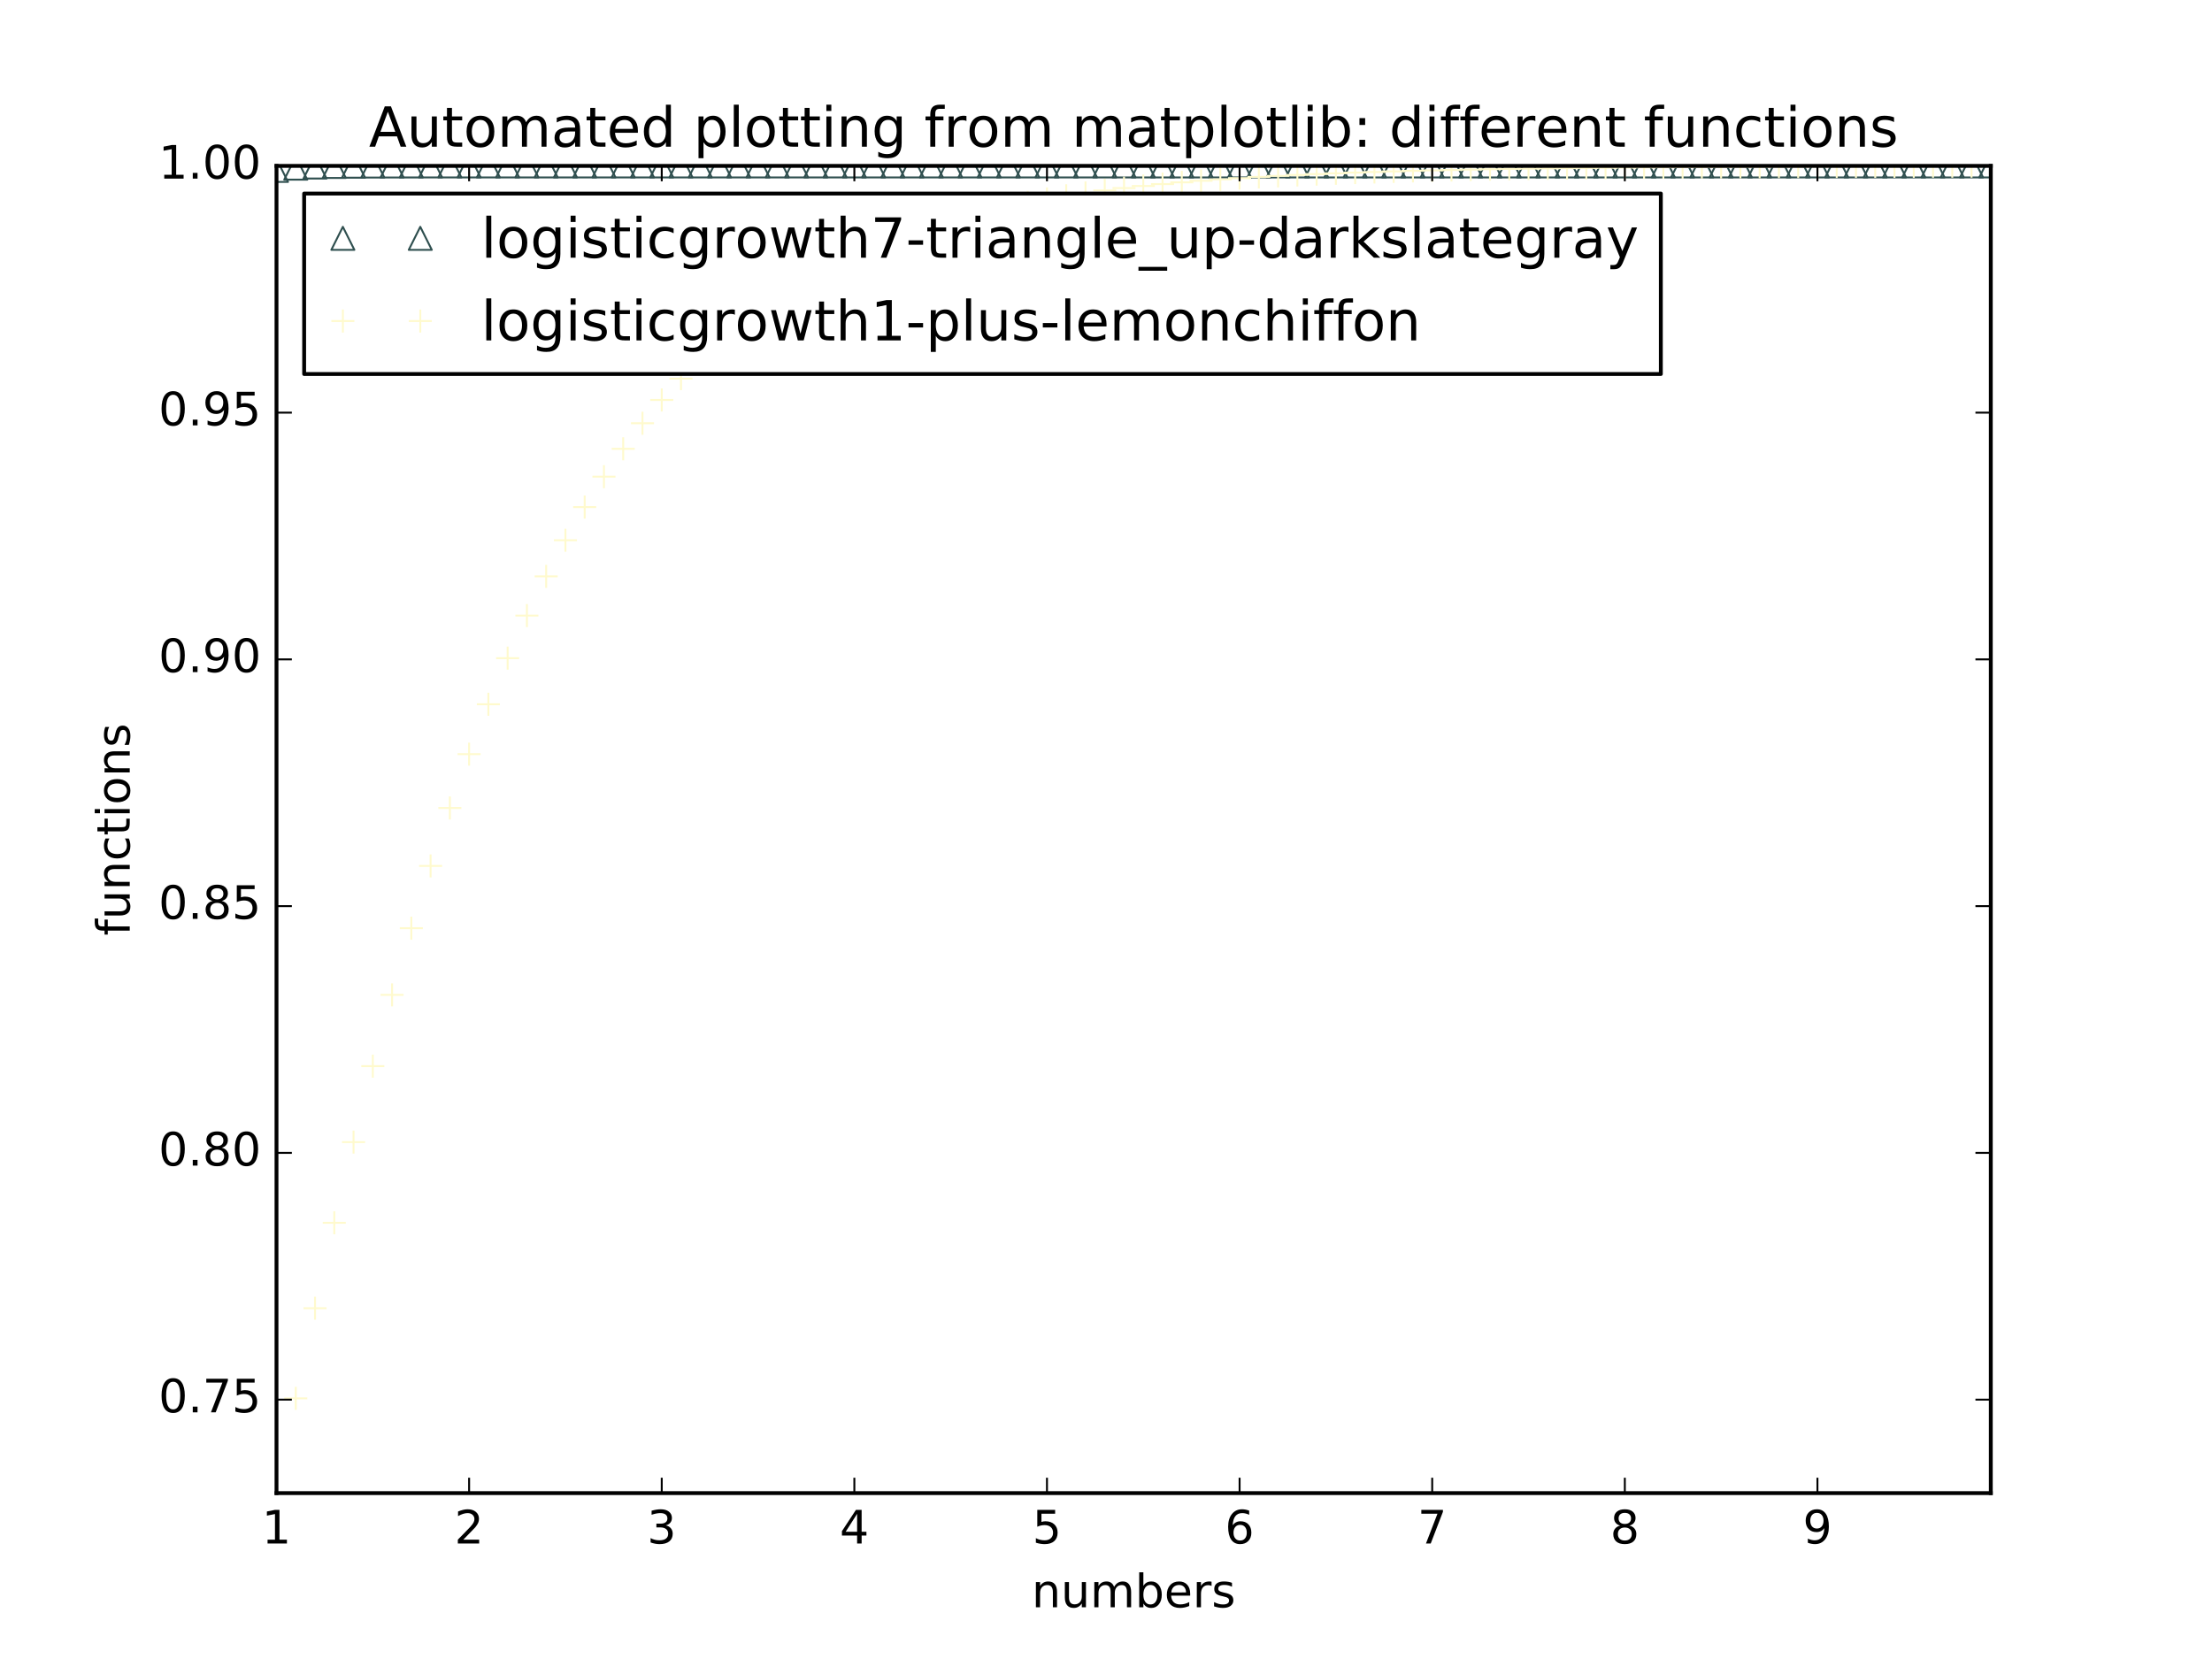 <?xml version="1.0" encoding="utf-8" standalone="no"?>
<!DOCTYPE svg PUBLIC "-//W3C//DTD SVG 1.1//EN"
  "http://www.w3.org/Graphics/SVG/1.1/DTD/svg11.dtd">
<!-- Created with matplotlib (http://matplotlib.org/) -->
<svg height="432pt" version="1.1" viewBox="0 0 576 432" width="576pt" xmlns="http://www.w3.org/2000/svg" xmlns:xlink="http://www.w3.org/1999/xlink">
 <defs>
  <style type="text/css">
*{stroke-linecap:butt;stroke-linejoin:round;stroke-miterlimit:100000;}
  </style>
 </defs>
 <g id="figure_1">
  <g id="patch_1">
   <path d="M 0 432 
L 576 432 
L 576 0 
L 0 0 
z
" style="fill:#ffffff;"/>
  </g>
  <g id="axes_1">
   <g id="patch_2">
    <path d="M 72 388.8 
L 518.4 388.8 
L 518.4 43.2 
L 72 43.2 
z
" style="fill:#ffffff;"/>
   </g>
   <g id="line2d_1">
    <defs>
     <path d="M 0 -3 
L -3 3 
L 3 3 
z
" id="m1a019205b5" style="stroke:#2f4f4f;stroke-linejoin:miter;stroke-width:0.5;"/>
    </defs>
    <g clip-path="url(#p1bb15833e4)">
     <use style="fill:none;stroke:#2f4f4f;stroke-linejoin:miter;stroke-width:0.5;" x="72.0" xlink:href="#m1a019205b5" y="44.371"/>
     <use style="fill:none;stroke:#2f4f4f;stroke-linejoin:miter;stroke-width:0.5;" x="77.016" xlink:href="#m1a019205b5" y="43.782"/>
     <use style="fill:none;stroke:#2f4f4f;stroke-linejoin:miter;stroke-width:0.5;" x="82.031" xlink:href="#m1a019205b5" y="43.489"/>
     <use style="fill:none;stroke:#2f4f4f;stroke-linejoin:miter;stroke-width:0.5;" x="87.047" xlink:href="#m1a019205b5" y="43.343"/>
     <use style="fill:none;stroke:#2f4f4f;stroke-linejoin:miter;stroke-width:0.5;" x="92.063" xlink:href="#m1a019205b5" y="43.271"/>
     <use style="fill:none;stroke:#2f4f4f;stroke-linejoin:miter;stroke-width:0.5;" x="97.079" xlink:href="#m1a019205b5" y="43.235"/>
     <use style="fill:none;stroke:#2f4f4f;stroke-linejoin:miter;stroke-width:0.5;" x="102.094" xlink:href="#m1a019205b5" y="43.218"/>
     <use style="fill:none;stroke:#2f4f4f;stroke-linejoin:miter;stroke-width:0.5;" x="107.11" xlink:href="#m1a019205b5" y="43.209"/>
     <use style="fill:none;stroke:#2f4f4f;stroke-linejoin:miter;stroke-width:0.5;" x="112.126" xlink:href="#m1a019205b5" y="43.204"/>
     <use style="fill:none;stroke:#2f4f4f;stroke-linejoin:miter;stroke-width:0.5;" x="117.142" xlink:href="#m1a019205b5" y="43.202"/>
     <use style="fill:none;stroke:#2f4f4f;stroke-linejoin:miter;stroke-width:0.5;" x="122.157" xlink:href="#m1a019205b5" y="43.201"/>
     <use style="fill:none;stroke:#2f4f4f;stroke-linejoin:miter;stroke-width:0.5;" x="127.173" xlink:href="#m1a019205b5" y="43.201"/>
     <use style="fill:none;stroke:#2f4f4f;stroke-linejoin:miter;stroke-width:0.5;" x="132.189" xlink:href="#m1a019205b5" y="43.2"/>
     <use style="fill:none;stroke:#2f4f4f;stroke-linejoin:miter;stroke-width:0.5;" x="137.204" xlink:href="#m1a019205b5" y="43.2"/>
     <use style="fill:none;stroke:#2f4f4f;stroke-linejoin:miter;stroke-width:0.5;" x="142.22" xlink:href="#m1a019205b5" y="43.2"/>
     <use style="fill:none;stroke:#2f4f4f;stroke-linejoin:miter;stroke-width:0.5;" x="147.236" xlink:href="#m1a019205b5" y="43.2"/>
     <use style="fill:none;stroke:#2f4f4f;stroke-linejoin:miter;stroke-width:0.5;" x="152.252" xlink:href="#m1a019205b5" y="43.2"/>
     <use style="fill:none;stroke:#2f4f4f;stroke-linejoin:miter;stroke-width:0.5;" x="157.267" xlink:href="#m1a019205b5" y="43.2"/>
     <use style="fill:none;stroke:#2f4f4f;stroke-linejoin:miter;stroke-width:0.5;" x="162.283" xlink:href="#m1a019205b5" y="43.2"/>
     <use style="fill:none;stroke:#2f4f4f;stroke-linejoin:miter;stroke-width:0.5;" x="167.299" xlink:href="#m1a019205b5" y="43.2"/>
     <use style="fill:none;stroke:#2f4f4f;stroke-linejoin:miter;stroke-width:0.5;" x="172.315" xlink:href="#m1a019205b5" y="43.2"/>
     <use style="fill:none;stroke:#2f4f4f;stroke-linejoin:miter;stroke-width:0.5;" x="177.33" xlink:href="#m1a019205b5" y="43.2"/>
     <use style="fill:none;stroke:#2f4f4f;stroke-linejoin:miter;stroke-width:0.5;" x="182.346" xlink:href="#m1a019205b5" y="43.2"/>
     <use style="fill:none;stroke:#2f4f4f;stroke-linejoin:miter;stroke-width:0.5;" x="187.362" xlink:href="#m1a019205b5" y="43.2"/>
     <use style="fill:none;stroke:#2f4f4f;stroke-linejoin:miter;stroke-width:0.5;" x="192.378" xlink:href="#m1a019205b5" y="43.2"/>
     <use style="fill:none;stroke:#2f4f4f;stroke-linejoin:miter;stroke-width:0.5;" x="197.393" xlink:href="#m1a019205b5" y="43.2"/>
     <use style="fill:none;stroke:#2f4f4f;stroke-linejoin:miter;stroke-width:0.5;" x="202.409" xlink:href="#m1a019205b5" y="43.2"/>
     <use style="fill:none;stroke:#2f4f4f;stroke-linejoin:miter;stroke-width:0.5;" x="207.425" xlink:href="#m1a019205b5" y="43.2"/>
     <use style="fill:none;stroke:#2f4f4f;stroke-linejoin:miter;stroke-width:0.5;" x="212.44" xlink:href="#m1a019205b5" y="43.2"/>
     <use style="fill:none;stroke:#2f4f4f;stroke-linejoin:miter;stroke-width:0.5;" x="217.456" xlink:href="#m1a019205b5" y="43.2"/>
     <use style="fill:none;stroke:#2f4f4f;stroke-linejoin:miter;stroke-width:0.5;" x="222.472" xlink:href="#m1a019205b5" y="43.2"/>
     <use style="fill:none;stroke:#2f4f4f;stroke-linejoin:miter;stroke-width:0.5;" x="227.488" xlink:href="#m1a019205b5" y="43.2"/>
     <use style="fill:none;stroke:#2f4f4f;stroke-linejoin:miter;stroke-width:0.5;" x="232.503" xlink:href="#m1a019205b5" y="43.2"/>
     <use style="fill:none;stroke:#2f4f4f;stroke-linejoin:miter;stroke-width:0.5;" x="237.519" xlink:href="#m1a019205b5" y="43.2"/>
     <use style="fill:none;stroke:#2f4f4f;stroke-linejoin:miter;stroke-width:0.5;" x="242.535" xlink:href="#m1a019205b5" y="43.2"/>
     <use style="fill:none;stroke:#2f4f4f;stroke-linejoin:miter;stroke-width:0.5;" x="247.551" xlink:href="#m1a019205b5" y="43.2"/>
     <use style="fill:none;stroke:#2f4f4f;stroke-linejoin:miter;stroke-width:0.5;" x="252.566" xlink:href="#m1a019205b5" y="43.2"/>
     <use style="fill:none;stroke:#2f4f4f;stroke-linejoin:miter;stroke-width:0.5;" x="257.582" xlink:href="#m1a019205b5" y="43.2"/>
     <use style="fill:none;stroke:#2f4f4f;stroke-linejoin:miter;stroke-width:0.5;" x="262.598" xlink:href="#m1a019205b5" y="43.2"/>
     <use style="fill:none;stroke:#2f4f4f;stroke-linejoin:miter;stroke-width:0.5;" x="267.613" xlink:href="#m1a019205b5" y="43.2"/>
     <use style="fill:none;stroke:#2f4f4f;stroke-linejoin:miter;stroke-width:0.5;" x="272.629" xlink:href="#m1a019205b5" y="43.2"/>
     <use style="fill:none;stroke:#2f4f4f;stroke-linejoin:miter;stroke-width:0.5;" x="277.645" xlink:href="#m1a019205b5" y="43.2"/>
     <use style="fill:none;stroke:#2f4f4f;stroke-linejoin:miter;stroke-width:0.5;" x="282.661" xlink:href="#m1a019205b5" y="43.2"/>
     <use style="fill:none;stroke:#2f4f4f;stroke-linejoin:miter;stroke-width:0.5;" x="287.676" xlink:href="#m1a019205b5" y="43.2"/>
     <use style="fill:none;stroke:#2f4f4f;stroke-linejoin:miter;stroke-width:0.5;" x="292.692" xlink:href="#m1a019205b5" y="43.2"/>
     <use style="fill:none;stroke:#2f4f4f;stroke-linejoin:miter;stroke-width:0.5;" x="297.708" xlink:href="#m1a019205b5" y="43.2"/>
     <use style="fill:none;stroke:#2f4f4f;stroke-linejoin:miter;stroke-width:0.5;" x="302.724" xlink:href="#m1a019205b5" y="43.2"/>
     <use style="fill:none;stroke:#2f4f4f;stroke-linejoin:miter;stroke-width:0.5;" x="307.739" xlink:href="#m1a019205b5" y="43.2"/>
     <use style="fill:none;stroke:#2f4f4f;stroke-linejoin:miter;stroke-width:0.5;" x="312.755" xlink:href="#m1a019205b5" y="43.2"/>
     <use style="fill:none;stroke:#2f4f4f;stroke-linejoin:miter;stroke-width:0.5;" x="317.771" xlink:href="#m1a019205b5" y="43.2"/>
     <use style="fill:none;stroke:#2f4f4f;stroke-linejoin:miter;stroke-width:0.5;" x="322.787" xlink:href="#m1a019205b5" y="43.2"/>
     <use style="fill:none;stroke:#2f4f4f;stroke-linejoin:miter;stroke-width:0.5;" x="327.802" xlink:href="#m1a019205b5" y="43.2"/>
     <use style="fill:none;stroke:#2f4f4f;stroke-linejoin:miter;stroke-width:0.5;" x="332.818" xlink:href="#m1a019205b5" y="43.2"/>
     <use style="fill:none;stroke:#2f4f4f;stroke-linejoin:miter;stroke-width:0.5;" x="337.834" xlink:href="#m1a019205b5" y="43.2"/>
     <use style="fill:none;stroke:#2f4f4f;stroke-linejoin:miter;stroke-width:0.5;" x="342.849" xlink:href="#m1a019205b5" y="43.2"/>
     <use style="fill:none;stroke:#2f4f4f;stroke-linejoin:miter;stroke-width:0.5;" x="347.865" xlink:href="#m1a019205b5" y="43.2"/>
     <use style="fill:none;stroke:#2f4f4f;stroke-linejoin:miter;stroke-width:0.5;" x="352.881" xlink:href="#m1a019205b5" y="43.2"/>
     <use style="fill:none;stroke:#2f4f4f;stroke-linejoin:miter;stroke-width:0.5;" x="357.897" xlink:href="#m1a019205b5" y="43.2"/>
     <use style="fill:none;stroke:#2f4f4f;stroke-linejoin:miter;stroke-width:0.5;" x="362.912" xlink:href="#m1a019205b5" y="43.2"/>
     <use style="fill:none;stroke:#2f4f4f;stroke-linejoin:miter;stroke-width:0.5;" x="367.928" xlink:href="#m1a019205b5" y="43.2"/>
     <use style="fill:none;stroke:#2f4f4f;stroke-linejoin:miter;stroke-width:0.5;" x="372.944" xlink:href="#m1a019205b5" y="43.2"/>
     <use style="fill:none;stroke:#2f4f4f;stroke-linejoin:miter;stroke-width:0.5;" x="377.96" xlink:href="#m1a019205b5" y="43.2"/>
     <use style="fill:none;stroke:#2f4f4f;stroke-linejoin:miter;stroke-width:0.5;" x="382.975" xlink:href="#m1a019205b5" y="43.2"/>
     <use style="fill:none;stroke:#2f4f4f;stroke-linejoin:miter;stroke-width:0.5;" x="387.991" xlink:href="#m1a019205b5" y="43.2"/>
     <use style="fill:none;stroke:#2f4f4f;stroke-linejoin:miter;stroke-width:0.5;" x="393.007" xlink:href="#m1a019205b5" y="43.2"/>
     <use style="fill:none;stroke:#2f4f4f;stroke-linejoin:miter;stroke-width:0.5;" x="398.022" xlink:href="#m1a019205b5" y="43.2"/>
     <use style="fill:none;stroke:#2f4f4f;stroke-linejoin:miter;stroke-width:0.5;" x="403.038" xlink:href="#m1a019205b5" y="43.2"/>
     <use style="fill:none;stroke:#2f4f4f;stroke-linejoin:miter;stroke-width:0.5;" x="408.054" xlink:href="#m1a019205b5" y="43.2"/>
     <use style="fill:none;stroke:#2f4f4f;stroke-linejoin:miter;stroke-width:0.5;" x="413.07" xlink:href="#m1a019205b5" y="43.2"/>
     <use style="fill:none;stroke:#2f4f4f;stroke-linejoin:miter;stroke-width:0.5;" x="418.085" xlink:href="#m1a019205b5" y="43.2"/>
     <use style="fill:none;stroke:#2f4f4f;stroke-linejoin:miter;stroke-width:0.5;" x="423.101" xlink:href="#m1a019205b5" y="43.2"/>
     <use style="fill:none;stroke:#2f4f4f;stroke-linejoin:miter;stroke-width:0.5;" x="428.117" xlink:href="#m1a019205b5" y="43.2"/>
     <use style="fill:none;stroke:#2f4f4f;stroke-linejoin:miter;stroke-width:0.5;" x="433.133" xlink:href="#m1a019205b5" y="43.2"/>
     <use style="fill:none;stroke:#2f4f4f;stroke-linejoin:miter;stroke-width:0.5;" x="438.148" xlink:href="#m1a019205b5" y="43.2"/>
     <use style="fill:none;stroke:#2f4f4f;stroke-linejoin:miter;stroke-width:0.5;" x="443.164" xlink:href="#m1a019205b5" y="43.2"/>
     <use style="fill:none;stroke:#2f4f4f;stroke-linejoin:miter;stroke-width:0.5;" x="448.18" xlink:href="#m1a019205b5" y="43.2"/>
     <use style="fill:none;stroke:#2f4f4f;stroke-linejoin:miter;stroke-width:0.5;" x="453.196" xlink:href="#m1a019205b5" y="43.2"/>
     <use style="fill:none;stroke:#2f4f4f;stroke-linejoin:miter;stroke-width:0.5;" x="458.211" xlink:href="#m1a019205b5" y="43.2"/>
     <use style="fill:none;stroke:#2f4f4f;stroke-linejoin:miter;stroke-width:0.5;" x="463.227" xlink:href="#m1a019205b5" y="43.2"/>
     <use style="fill:none;stroke:#2f4f4f;stroke-linejoin:miter;stroke-width:0.5;" x="468.243" xlink:href="#m1a019205b5" y="43.2"/>
     <use style="fill:none;stroke:#2f4f4f;stroke-linejoin:miter;stroke-width:0.5;" x="473.258" xlink:href="#m1a019205b5" y="43.2"/>
     <use style="fill:none;stroke:#2f4f4f;stroke-linejoin:miter;stroke-width:0.5;" x="478.274" xlink:href="#m1a019205b5" y="43.2"/>
     <use style="fill:none;stroke:#2f4f4f;stroke-linejoin:miter;stroke-width:0.5;" x="483.29" xlink:href="#m1a019205b5" y="43.2"/>
     <use style="fill:none;stroke:#2f4f4f;stroke-linejoin:miter;stroke-width:0.5;" x="488.306" xlink:href="#m1a019205b5" y="43.2"/>
     <use style="fill:none;stroke:#2f4f4f;stroke-linejoin:miter;stroke-width:0.5;" x="493.321" xlink:href="#m1a019205b5" y="43.2"/>
     <use style="fill:none;stroke:#2f4f4f;stroke-linejoin:miter;stroke-width:0.5;" x="498.337" xlink:href="#m1a019205b5" y="43.2"/>
     <use style="fill:none;stroke:#2f4f4f;stroke-linejoin:miter;stroke-width:0.5;" x="503.353" xlink:href="#m1a019205b5" y="43.2"/>
     <use style="fill:none;stroke:#2f4f4f;stroke-linejoin:miter;stroke-width:0.5;" x="508.369" xlink:href="#m1a019205b5" y="43.2"/>
     <use style="fill:none;stroke:#2f4f4f;stroke-linejoin:miter;stroke-width:0.5;" x="513.384" xlink:href="#m1a019205b5" y="43.2"/>
     <use style="fill:none;stroke:#2f4f4f;stroke-linejoin:miter;stroke-width:0.5;" x="518.4" xlink:href="#m1a019205b5" y="43.2"/>
    </g>
   </g>
   <g id="line2d_2">
    <defs>
     <path d="M -3 0 
L 3 0 
M 0 3 
L 0 -3 
" id="m2cc635f987" style="stroke:#fffacd;stroke-width:0.5;"/>
    </defs>
    <g clip-path="url(#p1bb15833e4)">
     <use style="fill:none;stroke:#fffacd;stroke-width:0.5;" x="72.0" xlink:href="#m2cc635f987" y="388.8"/>
     <use style="fill:none;stroke:#fffacd;stroke-width:0.5;" x="77.016" xlink:href="#m2cc635f987" y="364.125"/>
     <use style="fill:none;stroke:#fffacd;stroke-width:0.5;" x="82.031" xlink:href="#m2cc635f987" y="340.654"/>
     <use style="fill:none;stroke:#fffacd;stroke-width:0.5;" x="87.047" xlink:href="#m2cc635f987" y="318.41"/>
     <use style="fill:none;stroke:#fffacd;stroke-width:0.5;" x="92.063" xlink:href="#m2cc635f987" y="297.401"/>
     <use style="fill:none;stroke:#fffacd;stroke-width:0.5;" x="97.079" xlink:href="#m2cc635f987" y="277.624"/>
     <use style="fill:none;stroke:#fffacd;stroke-width:0.5;" x="102.094" xlink:href="#m2cc635f987" y="259.063"/>
     <use style="fill:none;stroke:#fffacd;stroke-width:0.5;" x="107.11" xlink:href="#m2cc635f987" y="241.694"/>
     <use style="fill:none;stroke:#fffacd;stroke-width:0.5;" x="112.126" xlink:href="#m2cc635f987" y="225.484"/>
     <use style="fill:none;stroke:#fffacd;stroke-width:0.5;" x="117.142" xlink:href="#m2cc635f987" y="210.394"/>
     <use style="fill:none;stroke:#fffacd;stroke-width:0.5;" x="122.157" xlink:href="#m2cc635f987" y="196.38"/>
     <use style="fill:none;stroke:#fffacd;stroke-width:0.5;" x="127.173" xlink:href="#m2cc635f987" y="183.394"/>
     <use style="fill:none;stroke:#fffacd;stroke-width:0.5;" x="132.189" xlink:href="#m2cc635f987" y="171.383"/>
     <use style="fill:none;stroke:#fffacd;stroke-width:0.5;" x="137.204" xlink:href="#m2cc635f987" y="160.296"/>
     <use style="fill:none;stroke:#fffacd;stroke-width:0.5;" x="142.22" xlink:href="#m2cc635f987" y="150.08"/>
     <use style="fill:none;stroke:#fffacd;stroke-width:0.5;" x="147.236" xlink:href="#m2cc635f987" y="140.681"/>
     <use style="fill:none;stroke:#fffacd;stroke-width:0.5;" x="152.252" xlink:href="#m2cc635f987" y="132.046"/>
     <use style="fill:none;stroke:#fffacd;stroke-width:0.5;" x="157.267" xlink:href="#m2cc635f987" y="124.123"/>
     <use style="fill:none;stroke:#fffacd;stroke-width:0.5;" x="162.283" xlink:href="#m2cc635f987" y="116.864"/>
     <use style="fill:none;stroke:#fffacd;stroke-width:0.5;" x="167.299" xlink:href="#m2cc635f987" y="110.219"/>
     <use style="fill:none;stroke:#fffacd;stroke-width:0.5;" x="172.315" xlink:href="#m2cc635f987" y="104.144"/>
     <use style="fill:none;stroke:#fffacd;stroke-width:0.5;" x="177.33" xlink:href="#m2cc635f987" y="98.594"/>
     <use style="fill:none;stroke:#fffacd;stroke-width:0.5;" x="182.346" xlink:href="#m2cc635f987" y="93.529"/>
     <use style="fill:none;stroke:#fffacd;stroke-width:0.5;" x="187.362" xlink:href="#m2cc635f987" y="88.91"/>
     <use style="fill:none;stroke:#fffacd;stroke-width:0.5;" x="192.378" xlink:href="#m2cc635f987" y="84.701"/>
     <use style="fill:none;stroke:#fffacd;stroke-width:0.5;" x="197.393" xlink:href="#m2cc635f987" y="80.867"/>
     <use style="fill:none;stroke:#fffacd;stroke-width:0.5;" x="202.409" xlink:href="#m2cc635f987" y="77.378"/>
     <use style="fill:none;stroke:#fffacd;stroke-width:0.5;" x="207.425" xlink:href="#m2cc635f987" y="74.204"/>
     <use style="fill:none;stroke:#fffacd;stroke-width:0.5;" x="212.44" xlink:href="#m2cc635f987" y="71.318"/>
     <use style="fill:none;stroke:#fffacd;stroke-width:0.5;" x="217.456" xlink:href="#m2cc635f987" y="68.696"/>
     <use style="fill:none;stroke:#fffacd;stroke-width:0.5;" x="222.472" xlink:href="#m2cc635f987" y="66.313"/>
     <use style="fill:none;stroke:#fffacd;stroke-width:0.5;" x="227.488" xlink:href="#m2cc635f987" y="64.149"/>
     <use style="fill:none;stroke:#fffacd;stroke-width:0.5;" x="232.503" xlink:href="#m2cc635f987" y="62.185"/>
     <use style="fill:none;stroke:#fffacd;stroke-width:0.5;" x="237.519" xlink:href="#m2cc635f987" y="60.403"/>
     <use style="fill:none;stroke:#fffacd;stroke-width:0.5;" x="242.535" xlink:href="#m2cc635f987" y="58.786"/>
     <use style="fill:none;stroke:#fffacd;stroke-width:0.5;" x="247.551" xlink:href="#m2cc635f987" y="57.319"/>
     <use style="fill:none;stroke:#fffacd;stroke-width:0.5;" x="252.566" xlink:href="#m2cc635f987" y="55.988"/>
     <use style="fill:none;stroke:#fffacd;stroke-width:0.5;" x="257.582" xlink:href="#m2cc635f987" y="54.782"/>
     <use style="fill:none;stroke:#fffacd;stroke-width:0.5;" x="262.598" xlink:href="#m2cc635f987" y="53.689"/>
     <use style="fill:none;stroke:#fffacd;stroke-width:0.5;" x="267.613" xlink:href="#m2cc635f987" y="52.698"/>
     <use style="fill:none;stroke:#fffacd;stroke-width:0.5;" x="272.629" xlink:href="#m2cc635f987" y="51.801"/>
     <use style="fill:none;stroke:#fffacd;stroke-width:0.5;" x="277.645" xlink:href="#m2cc635f987" y="50.987"/>
     <use style="fill:none;stroke:#fffacd;stroke-width:0.5;" x="282.661" xlink:href="#m2cc635f987" y="50.25"/>
     <use style="fill:none;stroke:#fffacd;stroke-width:0.5;" x="287.676" xlink:href="#m2cc635f987" y="49.583"/>
     <use style="fill:none;stroke:#fffacd;stroke-width:0.5;" x="292.692" xlink:href="#m2cc635f987" y="48.978"/>
     <use style="fill:none;stroke:#fffacd;stroke-width:0.5;" x="297.708" xlink:href="#m2cc635f987" y="48.43"/>
     <use style="fill:none;stroke:#fffacd;stroke-width:0.5;" x="302.724" xlink:href="#m2cc635f987" y="47.934"/>
     <use style="fill:none;stroke:#fffacd;stroke-width:0.5;" x="307.739" xlink:href="#m2cc635f987" y="47.485"/>
     <use style="fill:none;stroke:#fffacd;stroke-width:0.5;" x="312.755" xlink:href="#m2cc635f987" y="47.079"/>
     <use style="fill:none;stroke:#fffacd;stroke-width:0.5;" x="317.771" xlink:href="#m2cc635f987" y="46.711"/>
     <use style="fill:none;stroke:#fffacd;stroke-width:0.5;" x="322.787" xlink:href="#m2cc635f987" y="46.377"/>
     <use style="fill:none;stroke:#fffacd;stroke-width:0.5;" x="327.802" xlink:href="#m2cc635f987" y="46.076"/>
     <use style="fill:none;stroke:#fffacd;stroke-width:0.5;" x="332.818" xlink:href="#m2cc635f987" y="45.803"/>
     <use style="fill:none;stroke:#fffacd;stroke-width:0.5;" x="337.834" xlink:href="#m2cc635f987" y="45.555"/>
     <use style="fill:none;stroke:#fffacd;stroke-width:0.5;" x="342.849" xlink:href="#m2cc635f987" y="45.332"/>
     <use style="fill:none;stroke:#fffacd;stroke-width:0.5;" x="347.865" xlink:href="#m2cc635f987" y="45.129"/>
     <use style="fill:none;stroke:#fffacd;stroke-width:0.5;" x="352.881" xlink:href="#m2cc635f987" y="44.946"/>
     <use style="fill:none;stroke:#fffacd;stroke-width:0.5;" x="357.897" xlink:href="#m2cc635f987" y="44.78"/>
     <use style="fill:none;stroke:#fffacd;stroke-width:0.5;" x="362.912" xlink:href="#m2cc635f987" y="44.63"/>
     <use style="fill:none;stroke:#fffacd;stroke-width:0.5;" x="367.928" xlink:href="#m2cc635f987" y="44.494"/>
     <use style="fill:none;stroke:#fffacd;stroke-width:0.5;" x="372.944" xlink:href="#m2cc635f987" y="44.371"/>
     <use style="fill:none;stroke:#fffacd;stroke-width:0.5;" x="377.96" xlink:href="#m2cc635f987" y="44.259"/>
     <use style="fill:none;stroke:#fffacd;stroke-width:0.5;" x="382.975" xlink:href="#m2cc635f987" y="44.159"/>
     <use style="fill:none;stroke:#fffacd;stroke-width:0.5;" x="387.991" xlink:href="#m2cc635f987" y="44.068"/>
     <use style="fill:none;stroke:#fffacd;stroke-width:0.5;" x="393.007" xlink:href="#m2cc635f987" y="43.985"/>
     <use style="fill:none;stroke:#fffacd;stroke-width:0.5;" x="398.022" xlink:href="#m2cc635f987" y="43.91"/>
     <use style="fill:none;stroke:#fffacd;stroke-width:0.5;" x="403.038" xlink:href="#m2cc635f987" y="43.843"/>
     <use style="fill:none;stroke:#fffacd;stroke-width:0.5;" x="408.054" xlink:href="#m2cc635f987" y="43.782"/>
     <use style="fill:none;stroke:#fffacd;stroke-width:0.5;" x="413.07" xlink:href="#m2cc635f987" y="43.726"/>
     <use style="fill:none;stroke:#fffacd;stroke-width:0.5;" x="418.085" xlink:href="#m2cc635f987" y="43.676"/>
     <use style="fill:none;stroke:#fffacd;stroke-width:0.5;" x="423.101" xlink:href="#m2cc635f987" y="43.631"/>
     <use style="fill:none;stroke:#fffacd;stroke-width:0.5;" x="428.117" xlink:href="#m2cc635f987" y="43.59"/>
     <use style="fill:none;stroke:#fffacd;stroke-width:0.5;" x="433.133" xlink:href="#m2cc635f987" y="43.553"/>
     <use style="fill:none;stroke:#fffacd;stroke-width:0.5;" x="438.148" xlink:href="#m2cc635f987" y="43.519"/>
     <use style="fill:none;stroke:#fffacd;stroke-width:0.5;" x="443.164" xlink:href="#m2cc635f987" y="43.489"/>
     <use style="fill:none;stroke:#fffacd;stroke-width:0.5;" x="448.18" xlink:href="#m2cc635f987" y="43.461"/>
     <use style="fill:none;stroke:#fffacd;stroke-width:0.5;" x="453.196" xlink:href="#m2cc635f987" y="43.437"/>
     <use style="fill:none;stroke:#fffacd;stroke-width:0.5;" x="458.211" xlink:href="#m2cc635f987" y="43.414"/>
     <use style="fill:none;stroke:#fffacd;stroke-width:0.5;" x="463.227" xlink:href="#m2cc635f987" y="43.394"/>
     <use style="fill:none;stroke:#fffacd;stroke-width:0.5;" x="468.243" xlink:href="#m2cc635f987" y="43.375"/>
     <use style="fill:none;stroke:#fffacd;stroke-width:0.5;" x="473.258" xlink:href="#m2cc635f987" y="43.359"/>
     <use style="fill:none;stroke:#fffacd;stroke-width:0.5;" x="478.274" xlink:href="#m2cc635f987" y="43.343"/>
     <use style="fill:none;stroke:#fffacd;stroke-width:0.5;" x="483.29" xlink:href="#m2cc635f987" y="43.33"/>
     <use style="fill:none;stroke:#fffacd;stroke-width:0.5;" x="488.306" xlink:href="#m2cc635f987" y="43.317"/>
     <use style="fill:none;stroke:#fffacd;stroke-width:0.5;" x="493.321" xlink:href="#m2cc635f987" y="43.306"/>
     <use style="fill:none;stroke:#fffacd;stroke-width:0.5;" x="498.337" xlink:href="#m2cc635f987" y="43.296"/>
     <use style="fill:none;stroke:#fffacd;stroke-width:0.5;" x="503.353" xlink:href="#m2cc635f987" y="43.287"/>
     <use style="fill:none;stroke:#fffacd;stroke-width:0.5;" x="508.369" xlink:href="#m2cc635f987" y="43.279"/>
     <use style="fill:none;stroke:#fffacd;stroke-width:0.5;" x="513.384" xlink:href="#m2cc635f987" y="43.271"/>
     <use style="fill:none;stroke:#fffacd;stroke-width:0.5;" x="518.4" xlink:href="#m2cc635f987" y="43.264"/>
    </g>
   </g>
   <g id="patch_3">
    <path d="M 72 43.2 
L 518.4 43.2 
" style="fill:none;stroke:#000000;stroke-linecap:square;stroke-linejoin:miter;"/>
   </g>
   <g id="patch_4">
    <path d="M 518.4 388.8 
L 518.4 43.2 
" style="fill:none;stroke:#000000;stroke-linecap:square;stroke-linejoin:miter;"/>
   </g>
   <g id="patch_5">
    <path d="M 72 388.8 
L 518.4 388.8 
" style="fill:none;stroke:#000000;stroke-linecap:square;stroke-linejoin:miter;"/>
   </g>
   <g id="patch_6">
    <path d="M 72 388.8 
L 72 43.2 
" style="fill:none;stroke:#000000;stroke-linecap:square;stroke-linejoin:miter;"/>
   </g>
   <g id="matplotlib.axis_1">
    <g id="xtick_1">
     <g id="line2d_3">
      <defs>
       <path d="M 0 0 
L 0 -4 
" id="m82a951cd56" style="stroke:#000000;stroke-width:0.5;"/>
      </defs>
      <g>
       <use style="stroke:#000000;stroke-width:0.5;" x="72.0" xlink:href="#m82a951cd56" y="388.8"/>
      </g>
     </g>
     <g id="line2d_4">
      <defs>
       <path d="M 0 0 
L 0 4 
" id="m224fdce30f" style="stroke:#000000;stroke-width:0.5;"/>
      </defs>
      <g>
       <use style="stroke:#000000;stroke-width:0.5;" x="72.0" xlink:href="#m224fdce30f" y="43.2"/>
      </g>
     </g>
     <g id="text_1">
      <!-- 1 -->
      <defs>
       <path d="M 12.406 8.297 
L 28.516 8.297 
L 28.516 63.922 
L 10.984 60.406 
L 10.984 69.391 
L 28.422 72.906 
L 38.281 72.906 
L 38.281 8.297 
L 54.391 8.297 
L 54.391 0 
L 12.406 0 
z
" id="BitstreamVeraSans-Roman-31"/>
      </defs>
      <g transform="translate(68.183 401.918)scale(0.12 -0.12)">
       <use xlink:href="#BitstreamVeraSans-Roman-31"/>
      </g>
     </g>
    </g>
    <g id="xtick_2">
     <g id="line2d_5">
      <g>
       <use style="stroke:#000000;stroke-width:0.5;" x="122.157" xlink:href="#m82a951cd56" y="388.8"/>
      </g>
     </g>
     <g id="line2d_6">
      <g>
       <use style="stroke:#000000;stroke-width:0.5;" x="122.157" xlink:href="#m224fdce30f" y="43.2"/>
      </g>
     </g>
     <g id="text_2">
      <!-- 2 -->
      <defs>
       <path d="M 19.188 8.297 
L 53.609 8.297 
L 53.609 0 
L 7.328 0 
L 7.328 8.297 
Q 12.938 14.109 22.625 23.891 
Q 32.328 33.688 34.812 36.531 
Q 39.547 41.844 41.422 45.531 
Q 43.312 49.219 43.312 52.781 
Q 43.312 58.594 39.234 62.25 
Q 35.156 65.922 28.609 65.922 
Q 23.969 65.922 18.812 64.312 
Q 13.672 62.703 7.812 59.422 
L 7.812 69.391 
Q 13.766 71.781 18.938 73 
Q 24.125 74.219 28.422 74.219 
Q 39.75 74.219 46.484 68.547 
Q 53.219 62.891 53.219 53.422 
Q 53.219 48.922 51.531 44.891 
Q 49.859 40.875 45.406 35.406 
Q 44.188 33.984 37.641 27.219 
Q 31.109 20.453 19.188 8.297 
" id="BitstreamVeraSans-Roman-32"/>
      </defs>
      <g transform="translate(118.34 401.918)scale(0.12 -0.12)">
       <use xlink:href="#BitstreamVeraSans-Roman-32"/>
      </g>
     </g>
    </g>
    <g id="xtick_3">
     <g id="line2d_7">
      <g>
       <use style="stroke:#000000;stroke-width:0.5;" x="172.315" xlink:href="#m82a951cd56" y="388.8"/>
      </g>
     </g>
     <g id="line2d_8">
      <g>
       <use style="stroke:#000000;stroke-width:0.5;" x="172.315" xlink:href="#m224fdce30f" y="43.2"/>
      </g>
     </g>
     <g id="text_3">
      <!-- 3 -->
      <defs>
       <path d="M 40.578 39.312 
Q 47.656 37.797 51.625 33 
Q 55.609 28.219 55.609 21.188 
Q 55.609 10.406 48.188 4.484 
Q 40.766 -1.422 27.094 -1.422 
Q 22.516 -1.422 17.656 -0.516 
Q 12.797 0.391 7.625 2.203 
L 7.625 11.719 
Q 11.719 9.328 16.594 8.109 
Q 21.484 6.891 26.812 6.891 
Q 36.078 6.891 40.938 10.547 
Q 45.797 14.203 45.797 21.188 
Q 45.797 27.641 41.281 31.266 
Q 36.766 34.906 28.719 34.906 
L 20.219 34.906 
L 20.219 43.016 
L 29.109 43.016 
Q 36.375 43.016 40.234 45.922 
Q 44.094 48.828 44.094 54.297 
Q 44.094 59.906 40.109 62.906 
Q 36.141 65.922 28.719 65.922 
Q 24.656 65.922 20.016 65.031 
Q 15.375 64.156 9.812 62.312 
L 9.812 71.094 
Q 15.438 72.656 20.344 73.438 
Q 25.25 74.219 29.594 74.219 
Q 40.828 74.219 47.359 69.109 
Q 53.906 64.016 53.906 55.328 
Q 53.906 49.266 50.438 45.094 
Q 46.969 40.922 40.578 39.312 
" id="BitstreamVeraSans-Roman-33"/>
      </defs>
      <g transform="translate(168.497 401.918)scale(0.12 -0.12)">
       <use xlink:href="#BitstreamVeraSans-Roman-33"/>
      </g>
     </g>
    </g>
    <g id="xtick_4">
     <g id="line2d_9">
      <g>
       <use style="stroke:#000000;stroke-width:0.5;" x="222.472" xlink:href="#m82a951cd56" y="388.8"/>
      </g>
     </g>
     <g id="line2d_10">
      <g>
       <use style="stroke:#000000;stroke-width:0.5;" x="222.472" xlink:href="#m224fdce30f" y="43.2"/>
      </g>
     </g>
     <g id="text_4">
      <!-- 4 -->
      <defs>
       <path d="M 37.797 64.312 
L 12.891 25.391 
L 37.797 25.391 
z
M 35.203 72.906 
L 47.609 72.906 
L 47.609 25.391 
L 58.016 25.391 
L 58.016 17.188 
L 47.609 17.188 
L 47.609 0 
L 37.797 0 
L 37.797 17.188 
L 4.891 17.188 
L 4.891 26.703 
z
" id="BitstreamVeraSans-Roman-34"/>
      </defs>
      <g transform="translate(218.654 401.918)scale(0.12 -0.12)">
       <use xlink:href="#BitstreamVeraSans-Roman-34"/>
      </g>
     </g>
    </g>
    <g id="xtick_5">
     <g id="line2d_11">
      <g>
       <use style="stroke:#000000;stroke-width:0.5;" x="272.629" xlink:href="#m82a951cd56" y="388.8"/>
      </g>
     </g>
     <g id="line2d_12">
      <g>
       <use style="stroke:#000000;stroke-width:0.5;" x="272.629" xlink:href="#m224fdce30f" y="43.2"/>
      </g>
     </g>
     <g id="text_5">
      <!-- 5 -->
      <defs>
       <path d="M 10.797 72.906 
L 49.516 72.906 
L 49.516 64.594 
L 19.828 64.594 
L 19.828 46.734 
Q 21.969 47.469 24.109 47.828 
Q 26.266 48.188 28.422 48.188 
Q 40.625 48.188 47.75 41.5 
Q 54.891 34.812 54.891 23.391 
Q 54.891 11.625 47.562 5.094 
Q 40.234 -1.422 26.906 -1.422 
Q 22.312 -1.422 17.547 -0.641 
Q 12.797 0.141 7.719 1.703 
L 7.719 11.625 
Q 12.109 9.234 16.797 8.062 
Q 21.484 6.891 26.703 6.891 
Q 35.156 6.891 40.078 11.328 
Q 45.016 15.766 45.016 23.391 
Q 45.016 31 40.078 35.438 
Q 35.156 39.891 26.703 39.891 
Q 22.75 39.891 18.812 39.016 
Q 14.891 38.141 10.797 36.281 
z
" id="BitstreamVeraSans-Roman-35"/>
      </defs>
      <g transform="translate(268.812 401.918)scale(0.12 -0.12)">
       <use xlink:href="#BitstreamVeraSans-Roman-35"/>
      </g>
     </g>
    </g>
    <g id="xtick_6">
     <g id="line2d_13">
      <g>
       <use style="stroke:#000000;stroke-width:0.5;" x="322.787" xlink:href="#m82a951cd56" y="388.8"/>
      </g>
     </g>
     <g id="line2d_14">
      <g>
       <use style="stroke:#000000;stroke-width:0.5;" x="322.787" xlink:href="#m224fdce30f" y="43.2"/>
      </g>
     </g>
     <g id="text_6">
      <!-- 6 -->
      <defs>
       <path d="M 33.016 40.375 
Q 26.375 40.375 22.484 35.828 
Q 18.609 31.297 18.609 23.391 
Q 18.609 15.531 22.484 10.953 
Q 26.375 6.391 33.016 6.391 
Q 39.656 6.391 43.531 10.953 
Q 47.406 15.531 47.406 23.391 
Q 47.406 31.297 43.531 35.828 
Q 39.656 40.375 33.016 40.375 
M 52.594 71.297 
L 52.594 62.312 
Q 48.875 64.062 45.094 64.984 
Q 41.312 65.922 37.594 65.922 
Q 27.828 65.922 22.672 59.328 
Q 17.531 52.734 16.797 39.406 
Q 19.672 43.656 24.016 45.922 
Q 28.375 48.188 33.594 48.188 
Q 44.578 48.188 50.953 41.516 
Q 57.328 34.859 57.328 23.391 
Q 57.328 12.156 50.688 5.359 
Q 44.047 -1.422 33.016 -1.422 
Q 20.359 -1.422 13.672 8.266 
Q 6.984 17.969 6.984 36.375 
Q 6.984 53.656 15.188 63.938 
Q 23.391 74.219 37.203 74.219 
Q 40.922 74.219 44.703 73.484 
Q 48.484 72.75 52.594 71.297 
" id="BitstreamVeraSans-Roman-36"/>
      </defs>
      <g transform="translate(318.969 401.918)scale(0.12 -0.12)">
       <use xlink:href="#BitstreamVeraSans-Roman-36"/>
      </g>
     </g>
    </g>
    <g id="xtick_7">
     <g id="line2d_15">
      <g>
       <use style="stroke:#000000;stroke-width:0.5;" x="372.944" xlink:href="#m82a951cd56" y="388.8"/>
      </g>
     </g>
     <g id="line2d_16">
      <g>
       <use style="stroke:#000000;stroke-width:0.5;" x="372.944" xlink:href="#m224fdce30f" y="43.2"/>
      </g>
     </g>
     <g id="text_7">
      <!-- 7 -->
      <defs>
       <path d="M 8.203 72.906 
L 55.078 72.906 
L 55.078 68.703 
L 28.609 0 
L 18.312 0 
L 43.219 64.594 
L 8.203 64.594 
z
" id="BitstreamVeraSans-Roman-37"/>
      </defs>
      <g transform="translate(369.126 401.918)scale(0.12 -0.12)">
       <use xlink:href="#BitstreamVeraSans-Roman-37"/>
      </g>
     </g>
    </g>
    <g id="xtick_8">
     <g id="line2d_17">
      <g>
       <use style="stroke:#000000;stroke-width:0.5;" x="423.101" xlink:href="#m82a951cd56" y="388.8"/>
      </g>
     </g>
     <g id="line2d_18">
      <g>
       <use style="stroke:#000000;stroke-width:0.5;" x="423.101" xlink:href="#m224fdce30f" y="43.2"/>
      </g>
     </g>
     <g id="text_8">
      <!-- 8 -->
      <defs>
       <path d="M 31.781 34.625 
Q 24.75 34.625 20.719 30.859 
Q 16.703 27.094 16.703 20.516 
Q 16.703 13.922 20.719 10.156 
Q 24.75 6.391 31.781 6.391 
Q 38.812 6.391 42.859 10.172 
Q 46.922 13.969 46.922 20.516 
Q 46.922 27.094 42.891 30.859 
Q 38.875 34.625 31.781 34.625 
M 21.922 38.812 
Q 15.578 40.375 12.031 44.719 
Q 8.5 49.078 8.5 55.328 
Q 8.5 64.062 14.719 69.141 
Q 20.953 74.219 31.781 74.219 
Q 42.672 74.219 48.875 69.141 
Q 55.078 64.062 55.078 55.328 
Q 55.078 49.078 51.531 44.719 
Q 48 40.375 41.703 38.812 
Q 48.828 37.156 52.797 32.312 
Q 56.781 27.484 56.781 20.516 
Q 56.781 9.906 50.312 4.234 
Q 43.844 -1.422 31.781 -1.422 
Q 19.734 -1.422 13.25 4.234 
Q 6.781 9.906 6.781 20.516 
Q 6.781 27.484 10.781 32.312 
Q 14.797 37.156 21.922 38.812 
M 18.312 54.391 
Q 18.312 48.734 21.844 45.562 
Q 25.391 42.391 31.781 42.391 
Q 38.141 42.391 41.719 45.562 
Q 45.312 48.734 45.312 54.391 
Q 45.312 60.062 41.719 63.234 
Q 38.141 66.406 31.781 66.406 
Q 25.391 66.406 21.844 63.234 
Q 18.312 60.062 18.312 54.391 
" id="BitstreamVeraSans-Roman-38"/>
      </defs>
      <g transform="translate(419.284 401.918)scale(0.12 -0.12)">
       <use xlink:href="#BitstreamVeraSans-Roman-38"/>
      </g>
     </g>
    </g>
    <g id="xtick_9">
     <g id="line2d_19">
      <g>
       <use style="stroke:#000000;stroke-width:0.5;" x="473.258" xlink:href="#m82a951cd56" y="388.8"/>
      </g>
     </g>
     <g id="line2d_20">
      <g>
       <use style="stroke:#000000;stroke-width:0.5;" x="473.258" xlink:href="#m224fdce30f" y="43.2"/>
      </g>
     </g>
     <g id="text_9">
      <!-- 9 -->
      <defs>
       <path d="M 10.984 1.516 
L 10.984 10.5 
Q 14.703 8.734 18.5 7.812 
Q 22.312 6.891 25.984 6.891 
Q 35.75 6.891 40.891 13.453 
Q 46.047 20.016 46.781 33.406 
Q 43.953 29.203 39.594 26.953 
Q 35.25 24.703 29.984 24.703 
Q 19.047 24.703 12.672 31.312 
Q 6.297 37.938 6.297 49.422 
Q 6.297 60.641 12.938 67.422 
Q 19.578 74.219 30.609 74.219 
Q 43.266 74.219 49.922 64.516 
Q 56.594 54.828 56.594 36.375 
Q 56.594 19.141 48.406 8.859 
Q 40.234 -1.422 26.422 -1.422 
Q 22.703 -1.422 18.891 -0.688 
Q 15.094 0.047 10.984 1.516 
M 30.609 32.422 
Q 37.25 32.422 41.125 36.953 
Q 45.016 41.5 45.016 49.422 
Q 45.016 57.281 41.125 61.844 
Q 37.25 66.406 30.609 66.406 
Q 23.969 66.406 20.094 61.844 
Q 16.219 57.281 16.219 49.422 
Q 16.219 41.5 20.094 36.953 
Q 23.969 32.422 30.609 32.422 
" id="BitstreamVeraSans-Roman-39"/>
      </defs>
      <g transform="translate(469.441 401.918)scale(0.12 -0.12)">
       <use xlink:href="#BitstreamVeraSans-Roman-39"/>
      </g>
     </g>
    </g>
    <g id="text_10">
     <!-- numbers -->
     <defs>
      <path d="M 54.891 33.016 
L 54.891 0 
L 45.906 0 
L 45.906 32.719 
Q 45.906 40.484 42.875 44.328 
Q 39.844 48.188 33.797 48.188 
Q 26.516 48.188 22.312 43.547 
Q 18.109 38.922 18.109 30.906 
L 18.109 0 
L 9.078 0 
L 9.078 54.688 
L 18.109 54.688 
L 18.109 46.188 
Q 21.344 51.125 25.703 53.562 
Q 30.078 56 35.797 56 
Q 45.219 56 50.047 50.172 
Q 54.891 44.344 54.891 33.016 
" id="BitstreamVeraSans-Roman-6e"/>
      <path d="M 52 44.188 
Q 55.375 50.25 60.062 53.125 
Q 64.75 56 71.094 56 
Q 79.641 56 84.281 50.016 
Q 88.922 44.047 88.922 33.016 
L 88.922 0 
L 79.891 0 
L 79.891 32.719 
Q 79.891 40.578 77.094 44.375 
Q 74.312 48.188 68.609 48.188 
Q 61.625 48.188 57.562 43.547 
Q 53.516 38.922 53.516 30.906 
L 53.516 0 
L 44.484 0 
L 44.484 32.719 
Q 44.484 40.625 41.703 44.406 
Q 38.922 48.188 33.109 48.188 
Q 26.219 48.188 22.156 43.531 
Q 18.109 38.875 18.109 30.906 
L 18.109 0 
L 9.078 0 
L 9.078 54.688 
L 18.109 54.688 
L 18.109 46.188 
Q 21.188 51.219 25.484 53.609 
Q 29.781 56 35.688 56 
Q 41.656 56 45.828 52.969 
Q 50 49.953 52 44.188 
" id="BitstreamVeraSans-Roman-6d"/>
      <path d="M 56.203 29.594 
L 56.203 25.203 
L 14.891 25.203 
Q 15.484 15.922 20.484 11.062 
Q 25.484 6.203 34.422 6.203 
Q 39.594 6.203 44.453 7.469 
Q 49.312 8.734 54.109 11.281 
L 54.109 2.781 
Q 49.266 0.734 44.188 -0.344 
Q 39.109 -1.422 33.891 -1.422 
Q 20.797 -1.422 13.156 6.188 
Q 5.516 13.812 5.516 26.812 
Q 5.516 40.234 12.766 48.109 
Q 20.016 56 32.328 56 
Q 43.359 56 49.781 48.891 
Q 56.203 41.797 56.203 29.594 
M 47.219 32.234 
Q 47.125 39.594 43.094 43.984 
Q 39.062 48.391 32.422 48.391 
Q 24.906 48.391 20.391 44.141 
Q 15.875 39.891 15.188 32.172 
z
" id="BitstreamVeraSans-Roman-65"/>
      <path d="M 8.5 21.578 
L 8.5 54.688 
L 17.484 54.688 
L 17.484 21.922 
Q 17.484 14.156 20.5 10.266 
Q 23.531 6.391 29.594 6.391 
Q 36.859 6.391 41.078 11.031 
Q 45.312 15.672 45.312 23.688 
L 45.312 54.688 
L 54.297 54.688 
L 54.297 0 
L 45.312 0 
L 45.312 8.406 
Q 42.047 3.422 37.719 1 
Q 33.406 -1.422 27.688 -1.422 
Q 18.266 -1.422 13.375 4.438 
Q 8.5 10.297 8.5 21.578 
" id="BitstreamVeraSans-Roman-75"/>
      <path d="M 41.109 46.297 
Q 39.594 47.172 37.812 47.578 
Q 36.031 48 33.891 48 
Q 26.266 48 22.188 43.047 
Q 18.109 38.094 18.109 28.812 
L 18.109 0 
L 9.078 0 
L 9.078 54.688 
L 18.109 54.688 
L 18.109 46.188 
Q 20.953 51.172 25.484 53.578 
Q 30.031 56 36.531 56 
Q 37.453 56 38.578 55.875 
Q 39.703 55.766 41.062 55.516 
z
" id="BitstreamVeraSans-Roman-72"/>
      <path d="M 44.281 53.078 
L 44.281 44.578 
Q 40.484 46.531 36.375 47.5 
Q 32.281 48.484 27.875 48.484 
Q 21.188 48.484 17.844 46.438 
Q 14.5 44.391 14.5 40.281 
Q 14.5 37.156 16.891 35.375 
Q 19.281 33.594 26.516 31.984 
L 29.594 31.297 
Q 39.156 29.25 43.188 25.516 
Q 47.219 21.781 47.219 15.094 
Q 47.219 7.469 41.188 3.016 
Q 35.156 -1.422 24.609 -1.422 
Q 20.219 -1.422 15.453 -0.562 
Q 10.688 0.297 5.422 2 
L 5.422 11.281 
Q 10.406 8.688 15.234 7.391 
Q 20.062 6.109 24.812 6.109 
Q 31.156 6.109 34.562 8.281 
Q 37.984 10.453 37.984 14.406 
Q 37.984 18.062 35.516 20.016 
Q 33.062 21.969 24.703 23.781 
L 21.578 24.516 
Q 13.234 26.266 9.516 29.906 
Q 5.812 33.547 5.812 39.891 
Q 5.812 47.609 11.281 51.797 
Q 16.75 56 26.812 56 
Q 31.781 56 36.172 55.266 
Q 40.578 54.547 44.281 53.078 
" id="BitstreamVeraSans-Roman-73"/>
      <path d="M 48.688 27.297 
Q 48.688 37.203 44.609 42.844 
Q 40.531 48.484 33.406 48.484 
Q 26.266 48.484 22.188 42.844 
Q 18.109 37.203 18.109 27.297 
Q 18.109 17.391 22.188 11.75 
Q 26.266 6.109 33.406 6.109 
Q 40.531 6.109 44.609 11.75 
Q 48.688 17.391 48.688 27.297 
M 18.109 46.391 
Q 20.953 51.266 25.266 53.625 
Q 29.594 56 35.594 56 
Q 45.562 56 51.781 48.094 
Q 58.016 40.188 58.016 27.297 
Q 58.016 14.406 51.781 6.484 
Q 45.562 -1.422 35.594 -1.422 
Q 29.594 -1.422 25.266 0.953 
Q 20.953 3.328 18.109 8.203 
L 18.109 0 
L 9.078 0 
L 9.078 75.984 
L 18.109 75.984 
z
" id="BitstreamVeraSans-Roman-62"/>
     </defs>
     <g transform="translate(268.658 418.532)scale(0.12 -0.12)">
      <use xlink:href="#BitstreamVeraSans-Roman-6e"/>
      <use x="63.379" xlink:href="#BitstreamVeraSans-Roman-75"/>
      <use x="126.758" xlink:href="#BitstreamVeraSans-Roman-6d"/>
      <use x="224.17" xlink:href="#BitstreamVeraSans-Roman-62"/>
      <use x="287.646" xlink:href="#BitstreamVeraSans-Roman-65"/>
      <use x="349.17" xlink:href="#BitstreamVeraSans-Roman-72"/>
      <use x="390.283" xlink:href="#BitstreamVeraSans-Roman-73"/>
     </g>
    </g>
   </g>
   <g id="matplotlib.axis_2">
    <g id="ytick_1">
     <g id="line2d_21">
      <defs>
       <path d="M 0 0 
L 4 0 
" id="mf13169fbf6" style="stroke:#000000;stroke-width:0.5;"/>
      </defs>
      <g>
       <use style="stroke:#000000;stroke-width:0.5;" x="72.0" xlink:href="#mf13169fbf6" y="364.46"/>
      </g>
     </g>
     <g id="line2d_22">
      <defs>
       <path d="M 0 0 
L -4 0 
" id="m4fb77d97c6" style="stroke:#000000;stroke-width:0.5;"/>
      </defs>
      <g>
       <use style="stroke:#000000;stroke-width:0.5;" x="518.4" xlink:href="#m4fb77d97c6" y="364.46"/>
      </g>
     </g>
     <g id="text_11">
      <!-- 0.75 -->
      <defs>
       <path d="M 31.781 66.406 
Q 24.172 66.406 20.328 58.906 
Q 16.5 51.422 16.5 36.375 
Q 16.5 21.391 20.328 13.891 
Q 24.172 6.391 31.781 6.391 
Q 39.453 6.391 43.281 13.891 
Q 47.125 21.391 47.125 36.375 
Q 47.125 51.422 43.281 58.906 
Q 39.453 66.406 31.781 66.406 
M 31.781 74.219 
Q 44.047 74.219 50.516 64.516 
Q 56.984 54.828 56.984 36.375 
Q 56.984 17.969 50.516 8.266 
Q 44.047 -1.422 31.781 -1.422 
Q 19.531 -1.422 13.062 8.266 
Q 6.594 17.969 6.594 36.375 
Q 6.594 54.828 13.062 64.516 
Q 19.531 74.219 31.781 74.219 
" id="BitstreamVeraSans-Roman-30"/>
       <path d="M 10.688 12.406 
L 21 12.406 
L 21 0 
L 10.688 0 
z
" id="BitstreamVeraSans-Roman-2e"/>
      </defs>
      <g transform="translate(41.281 367.771)scale(0.12 -0.12)">
       <use xlink:href="#BitstreamVeraSans-Roman-30"/>
       <use x="63.623" xlink:href="#BitstreamVeraSans-Roman-2e"/>
       <use x="95.41" xlink:href="#BitstreamVeraSans-Roman-37"/>
       <use x="159.033" xlink:href="#BitstreamVeraSans-Roman-35"/>
      </g>
     </g>
    </g>
    <g id="ytick_2">
     <g id="line2d_23">
      <g>
       <use style="stroke:#000000;stroke-width:0.5;" x="72.0" xlink:href="#mf13169fbf6" y="300.208"/>
      </g>
     </g>
     <g id="line2d_24">
      <g>
       <use style="stroke:#000000;stroke-width:0.5;" x="518.4" xlink:href="#m4fb77d97c6" y="300.208"/>
      </g>
     </g>
     <g id="text_12">
      <!-- 0.80 -->
      <g transform="translate(41.281 303.519)scale(0.12 -0.12)">
       <use xlink:href="#BitstreamVeraSans-Roman-30"/>
       <use x="63.623" xlink:href="#BitstreamVeraSans-Roman-2e"/>
       <use x="95.41" xlink:href="#BitstreamVeraSans-Roman-38"/>
       <use x="159.033" xlink:href="#BitstreamVeraSans-Roman-30"/>
      </g>
     </g>
    </g>
    <g id="ytick_3">
     <g id="line2d_25">
      <g>
       <use style="stroke:#000000;stroke-width:0.5;" x="72.0" xlink:href="#mf13169fbf6" y="235.956"/>
      </g>
     </g>
     <g id="line2d_26">
      <g>
       <use style="stroke:#000000;stroke-width:0.5;" x="518.4" xlink:href="#m4fb77d97c6" y="235.956"/>
      </g>
     </g>
     <g id="text_13">
      <!-- 0.85 -->
      <g transform="translate(41.281 239.267)scale(0.12 -0.12)">
       <use xlink:href="#BitstreamVeraSans-Roman-30"/>
       <use x="63.623" xlink:href="#BitstreamVeraSans-Roman-2e"/>
       <use x="95.41" xlink:href="#BitstreamVeraSans-Roman-38"/>
       <use x="159.033" xlink:href="#BitstreamVeraSans-Roman-35"/>
      </g>
     </g>
    </g>
    <g id="ytick_4">
     <g id="line2d_27">
      <g>
       <use style="stroke:#000000;stroke-width:0.5;" x="72.0" xlink:href="#mf13169fbf6" y="171.704"/>
      </g>
     </g>
     <g id="line2d_28">
      <g>
       <use style="stroke:#000000;stroke-width:0.5;" x="518.4" xlink:href="#m4fb77d97c6" y="171.704"/>
      </g>
     </g>
     <g id="text_14">
      <!-- 0.90 -->
      <g transform="translate(41.281 175.015)scale(0.12 -0.12)">
       <use xlink:href="#BitstreamVeraSans-Roman-30"/>
       <use x="63.623" xlink:href="#BitstreamVeraSans-Roman-2e"/>
       <use x="95.41" xlink:href="#BitstreamVeraSans-Roman-39"/>
       <use x="159.033" xlink:href="#BitstreamVeraSans-Roman-30"/>
      </g>
     </g>
    </g>
    <g id="ytick_5">
     <g id="line2d_29">
      <g>
       <use style="stroke:#000000;stroke-width:0.5;" x="72.0" xlink:href="#mf13169fbf6" y="107.452"/>
      </g>
     </g>
     <g id="line2d_30">
      <g>
       <use style="stroke:#000000;stroke-width:0.5;" x="518.4" xlink:href="#m4fb77d97c6" y="107.452"/>
      </g>
     </g>
     <g id="text_15">
      <!-- 0.95 -->
      <g transform="translate(41.281 110.763)scale(0.12 -0.12)">
       <use xlink:href="#BitstreamVeraSans-Roman-30"/>
       <use x="63.623" xlink:href="#BitstreamVeraSans-Roman-2e"/>
       <use x="95.41" xlink:href="#BitstreamVeraSans-Roman-39"/>
       <use x="159.033" xlink:href="#BitstreamVeraSans-Roman-35"/>
      </g>
     </g>
    </g>
    <g id="ytick_6">
     <g id="line2d_31">
      <g>
       <use style="stroke:#000000;stroke-width:0.5;" x="72.0" xlink:href="#mf13169fbf6" y="43.2"/>
      </g>
     </g>
     <g id="line2d_32">
      <g>
       <use style="stroke:#000000;stroke-width:0.5;" x="518.4" xlink:href="#m4fb77d97c6" y="43.2"/>
      </g>
     </g>
     <g id="text_16">
      <!-- 1.00 -->
      <g transform="translate(41.281 46.511)scale(0.12 -0.12)">
       <use xlink:href="#BitstreamVeraSans-Roman-31"/>
       <use x="63.623" xlink:href="#BitstreamVeraSans-Roman-2e"/>
       <use x="95.41" xlink:href="#BitstreamVeraSans-Roman-30"/>
       <use x="159.033" xlink:href="#BitstreamVeraSans-Roman-30"/>
      </g>
     </g>
    </g>
    <g id="text_17">
     <!-- functions -->
     <defs>
      <path d="M 18.312 70.219 
L 18.312 54.688 
L 36.812 54.688 
L 36.812 47.703 
L 18.312 47.703 
L 18.312 18.016 
Q 18.312 11.328 20.141 9.422 
Q 21.969 7.516 27.594 7.516 
L 36.812 7.516 
L 36.812 0 
L 27.594 0 
Q 17.188 0 13.234 3.875 
Q 9.281 7.766 9.281 18.016 
L 9.281 47.703 
L 2.688 47.703 
L 2.688 54.688 
L 9.281 54.688 
L 9.281 70.219 
z
" id="BitstreamVeraSans-Roman-74"/>
      <path d="M 37.109 75.984 
L 37.109 68.5 
L 28.516 68.5 
Q 23.688 68.5 21.797 66.547 
Q 19.922 64.594 19.922 59.516 
L 19.922 54.688 
L 34.719 54.688 
L 34.719 47.703 
L 19.922 47.703 
L 19.922 0 
L 10.891 0 
L 10.891 47.703 
L 2.297 47.703 
L 2.297 54.688 
L 10.891 54.688 
L 10.891 58.5 
Q 10.891 67.625 15.141 71.797 
Q 19.391 75.984 28.609 75.984 
z
" id="BitstreamVeraSans-Roman-66"/>
      <path d="M 9.422 54.688 
L 18.406 54.688 
L 18.406 0 
L 9.422 0 
z
M 9.422 75.984 
L 18.406 75.984 
L 18.406 64.594 
L 9.422 64.594 
z
" id="BitstreamVeraSans-Roman-69"/>
      <path d="M 30.609 48.391 
Q 23.391 48.391 19.188 42.75 
Q 14.984 37.109 14.984 27.297 
Q 14.984 17.484 19.156 11.844 
Q 23.344 6.203 30.609 6.203 
Q 37.797 6.203 41.984 11.859 
Q 46.188 17.531 46.188 27.297 
Q 46.188 37.016 41.984 42.703 
Q 37.797 48.391 30.609 48.391 
M 30.609 56 
Q 42.328 56 49.016 48.375 
Q 55.719 40.766 55.719 27.297 
Q 55.719 13.875 49.016 6.219 
Q 42.328 -1.422 30.609 -1.422 
Q 18.844 -1.422 12.172 6.219 
Q 5.516 13.875 5.516 27.297 
Q 5.516 40.766 12.172 48.375 
Q 18.844 56 30.609 56 
" id="BitstreamVeraSans-Roman-6f"/>
      <path d="M 48.781 52.594 
L 48.781 44.188 
Q 44.969 46.297 41.141 47.344 
Q 37.312 48.391 33.406 48.391 
Q 24.656 48.391 19.812 42.844 
Q 14.984 37.312 14.984 27.297 
Q 14.984 17.281 19.812 11.734 
Q 24.656 6.203 33.406 6.203 
Q 37.312 6.203 41.141 7.25 
Q 44.969 8.297 48.781 10.406 
L 48.781 2.094 
Q 45.016 0.344 40.984 -0.531 
Q 36.969 -1.422 32.422 -1.422 
Q 20.062 -1.422 12.781 6.344 
Q 5.516 14.109 5.516 27.297 
Q 5.516 40.672 12.859 48.328 
Q 20.219 56 33.016 56 
Q 37.156 56 41.109 55.141 
Q 45.062 54.297 48.781 52.594 
" id="BitstreamVeraSans-Roman-63"/>
     </defs>
     <g transform="translate(33.786 243.635)rotate(-90.0)scale(0.12 -0.12)">
      <use xlink:href="#BitstreamVeraSans-Roman-66"/>
      <use x="35.205" xlink:href="#BitstreamVeraSans-Roman-75"/>
      <use x="98.584" xlink:href="#BitstreamVeraSans-Roman-6e"/>
      <use x="161.963" xlink:href="#BitstreamVeraSans-Roman-63"/>
      <use x="216.943" xlink:href="#BitstreamVeraSans-Roman-74"/>
      <use x="256.152" xlink:href="#BitstreamVeraSans-Roman-69"/>
      <use x="283.936" xlink:href="#BitstreamVeraSans-Roman-6f"/>
      <use x="345.117" xlink:href="#BitstreamVeraSans-Roman-6e"/>
      <use x="408.496" xlink:href="#BitstreamVeraSans-Roman-73"/>
     </g>
    </g>
   </g>
   <g id="text_18">
    <!-- Automated plotting from matplotlib: different functions -->
    <defs>
     <path id="BitstreamVeraSans-Roman-20"/>
     <path d="M 9.422 75.984 
L 18.406 75.984 
L 18.406 0 
L 9.422 0 
z
" id="BitstreamVeraSans-Roman-6c"/>
     <path d="M 11.719 12.406 
L 22.016 12.406 
L 22.016 0 
L 11.719 0 
z
M 11.719 51.703 
L 22.016 51.703 
L 22.016 39.312 
L 11.719 39.312 
z
" id="BitstreamVeraSans-Roman-3a"/>
     <path d="M 34.188 63.188 
L 20.797 26.906 
L 47.609 26.906 
z
M 28.609 72.906 
L 39.797 72.906 
L 67.578 0 
L 57.328 0 
L 50.688 18.703 
L 17.828 18.703 
L 11.188 0 
L 0.781 0 
z
" id="BitstreamVeraSans-Roman-41"/>
     <path d="M 45.406 46.391 
L 45.406 75.984 
L 54.391 75.984 
L 54.391 0 
L 45.406 0 
L 45.406 8.203 
Q 42.578 3.328 38.25 0.953 
Q 33.938 -1.422 27.875 -1.422 
Q 17.969 -1.422 11.734 6.484 
Q 5.516 14.406 5.516 27.297 
Q 5.516 40.188 11.734 48.094 
Q 17.969 56 27.875 56 
Q 33.938 56 38.25 53.625 
Q 42.578 51.266 45.406 46.391 
M 14.797 27.297 
Q 14.797 17.391 18.875 11.75 
Q 22.953 6.109 30.078 6.109 
Q 37.203 6.109 41.297 11.75 
Q 45.406 17.391 45.406 27.297 
Q 45.406 37.203 41.297 42.844 
Q 37.203 48.484 30.078 48.484 
Q 22.953 48.484 18.875 42.844 
Q 14.797 37.203 14.797 27.297 
" id="BitstreamVeraSans-Roman-64"/>
     <path d="M 45.406 27.984 
Q 45.406 37.75 41.375 43.109 
Q 37.359 48.484 30.078 48.484 
Q 22.859 48.484 18.828 43.109 
Q 14.797 37.75 14.797 27.984 
Q 14.797 18.266 18.828 12.891 
Q 22.859 7.516 30.078 7.516 
Q 37.359 7.516 41.375 12.891 
Q 45.406 18.266 45.406 27.984 
M 54.391 6.781 
Q 54.391 -7.172 48.188 -13.984 
Q 42 -20.797 29.203 -20.797 
Q 24.469 -20.797 20.266 -20.094 
Q 16.062 -19.391 12.109 -17.922 
L 12.109 -9.188 
Q 16.062 -11.328 19.922 -12.344 
Q 23.781 -13.375 27.781 -13.375 
Q 36.625 -13.375 41.016 -8.766 
Q 45.406 -4.156 45.406 5.172 
L 45.406 9.625 
Q 42.625 4.781 38.281 2.391 
Q 33.938 0 27.875 0 
Q 17.828 0 11.672 7.656 
Q 5.516 15.328 5.516 27.984 
Q 5.516 40.672 11.672 48.328 
Q 17.828 56 27.875 56 
Q 33.938 56 38.281 53.609 
Q 42.625 51.219 45.406 46.391 
L 45.406 54.688 
L 54.391 54.688 
z
" id="BitstreamVeraSans-Roman-67"/>
     <path d="M 34.281 27.484 
Q 23.391 27.484 19.188 25 
Q 14.984 22.516 14.984 16.5 
Q 14.984 11.719 18.141 8.906 
Q 21.297 6.109 26.703 6.109 
Q 34.188 6.109 38.703 11.406 
Q 43.219 16.703 43.219 25.484 
L 43.219 27.484 
z
M 52.203 31.203 
L 52.203 0 
L 43.219 0 
L 43.219 8.297 
Q 40.141 3.328 35.547 0.953 
Q 30.953 -1.422 24.312 -1.422 
Q 15.922 -1.422 10.953 3.297 
Q 6 8.016 6 15.922 
Q 6 25.141 12.172 29.828 
Q 18.359 34.516 30.609 34.516 
L 43.219 34.516 
L 43.219 35.406 
Q 43.219 41.609 39.141 45 
Q 35.062 48.391 27.688 48.391 
Q 23 48.391 18.547 47.266 
Q 14.109 46.141 10.016 43.891 
L 10.016 52.203 
Q 14.938 54.109 19.578 55.047 
Q 24.219 56 28.609 56 
Q 40.484 56 46.344 49.844 
Q 52.203 43.703 52.203 31.203 
" id="BitstreamVeraSans-Roman-61"/>
     <path d="M 18.109 8.203 
L 18.109 -20.797 
L 9.078 -20.797 
L 9.078 54.688 
L 18.109 54.688 
L 18.109 46.391 
Q 20.953 51.266 25.266 53.625 
Q 29.594 56 35.594 56 
Q 45.562 56 51.781 48.094 
Q 58.016 40.188 58.016 27.297 
Q 58.016 14.406 51.781 6.484 
Q 45.562 -1.422 35.594 -1.422 
Q 29.594 -1.422 25.266 0.953 
Q 20.953 3.328 18.109 8.203 
M 48.688 27.297 
Q 48.688 37.203 44.609 42.844 
Q 40.531 48.484 33.406 48.484 
Q 26.266 48.484 22.188 42.844 
Q 18.109 37.203 18.109 27.297 
Q 18.109 17.391 22.188 11.75 
Q 26.266 6.109 33.406 6.109 
Q 40.531 6.109 44.609 11.75 
Q 48.688 17.391 48.688 27.297 
" id="BitstreamVeraSans-Roman-70"/>
    </defs>
    <g transform="translate(96.076 38.2)scale(0.144 -0.144)">
     <use xlink:href="#BitstreamVeraSans-Roman-41"/>
     <use x="68.408" xlink:href="#BitstreamVeraSans-Roman-75"/>
     <use x="131.787" xlink:href="#BitstreamVeraSans-Roman-74"/>
     <use x="170.996" xlink:href="#BitstreamVeraSans-Roman-6f"/>
     <use x="232.178" xlink:href="#BitstreamVeraSans-Roman-6d"/>
     <use x="329.59" xlink:href="#BitstreamVeraSans-Roman-61"/>
     <use x="390.869" xlink:href="#BitstreamVeraSans-Roman-74"/>
     <use x="430.078" xlink:href="#BitstreamVeraSans-Roman-65"/>
     <use x="491.602" xlink:href="#BitstreamVeraSans-Roman-64"/>
     <use x="555.078" xlink:href="#BitstreamVeraSans-Roman-20"/>
     <use x="586.865" xlink:href="#BitstreamVeraSans-Roman-70"/>
     <use x="650.342" xlink:href="#BitstreamVeraSans-Roman-6c"/>
     <use x="678.125" xlink:href="#BitstreamVeraSans-Roman-6f"/>
     <use x="739.307" xlink:href="#BitstreamVeraSans-Roman-74"/>
     <use x="778.516" xlink:href="#BitstreamVeraSans-Roman-74"/>
     <use x="817.725" xlink:href="#BitstreamVeraSans-Roman-69"/>
     <use x="845.508" xlink:href="#BitstreamVeraSans-Roman-6e"/>
     <use x="908.887" xlink:href="#BitstreamVeraSans-Roman-67"/>
     <use x="972.363" xlink:href="#BitstreamVeraSans-Roman-20"/>
     <use x="1004.15" xlink:href="#BitstreamVeraSans-Roman-66"/>
     <use x="1039.355" xlink:href="#BitstreamVeraSans-Roman-72"/>
     <use x="1080.438" xlink:href="#BitstreamVeraSans-Roman-6f"/>
     <use x="1141.619" xlink:href="#BitstreamVeraSans-Roman-6d"/>
     <use x="1239.031" xlink:href="#BitstreamVeraSans-Roman-20"/>
     <use x="1270.818" xlink:href="#BitstreamVeraSans-Roman-6d"/>
     <use x="1368.23" xlink:href="#BitstreamVeraSans-Roman-61"/>
     <use x="1429.51" xlink:href="#BitstreamVeraSans-Roman-74"/>
     <use x="1468.719" xlink:href="#BitstreamVeraSans-Roman-70"/>
     <use x="1532.195" xlink:href="#BitstreamVeraSans-Roman-6c"/>
     <use x="1559.979" xlink:href="#BitstreamVeraSans-Roman-6f"/>
     <use x="1621.16" xlink:href="#BitstreamVeraSans-Roman-74"/>
     <use x="1660.369" xlink:href="#BitstreamVeraSans-Roman-6c"/>
     <use x="1688.152" xlink:href="#BitstreamVeraSans-Roman-69"/>
     <use x="1715.936" xlink:href="#BitstreamVeraSans-Roman-62"/>
     <use x="1779.412" xlink:href="#BitstreamVeraSans-Roman-3a"/>
     <use x="1813.104" xlink:href="#BitstreamVeraSans-Roman-20"/>
     <use x="1844.891" xlink:href="#BitstreamVeraSans-Roman-64"/>
     <use x="1908.367" xlink:href="#BitstreamVeraSans-Roman-69"/>
     <use x="1936.15" xlink:href="#BitstreamVeraSans-Roman-66"/>
     <use x="1971.355" xlink:href="#BitstreamVeraSans-Roman-66"/>
     <use x="2006.561" xlink:href="#BitstreamVeraSans-Roman-65"/>
     <use x="2068.084" xlink:href="#BitstreamVeraSans-Roman-72"/>
     <use x="2109.166" xlink:href="#BitstreamVeraSans-Roman-65"/>
     <use x="2170.689" xlink:href="#BitstreamVeraSans-Roman-6e"/>
     <use x="2234.068" xlink:href="#BitstreamVeraSans-Roman-74"/>
     <use x="2273.277" xlink:href="#BitstreamVeraSans-Roman-20"/>
     <use x="2305.064" xlink:href="#BitstreamVeraSans-Roman-66"/>
     <use x="2340.27" xlink:href="#BitstreamVeraSans-Roman-75"/>
     <use x="2403.648" xlink:href="#BitstreamVeraSans-Roman-6e"/>
     <use x="2467.027" xlink:href="#BitstreamVeraSans-Roman-63"/>
     <use x="2522.008" xlink:href="#BitstreamVeraSans-Roman-74"/>
     <use x="2561.217" xlink:href="#BitstreamVeraSans-Roman-69"/>
     <use x="2589.0" xlink:href="#BitstreamVeraSans-Roman-6f"/>
     <use x="2650.182" xlink:href="#BitstreamVeraSans-Roman-6e"/>
     <use x="2713.561" xlink:href="#BitstreamVeraSans-Roman-73"/>
    </g>
   </g>
   <g id="legend_1">
    <g id="patch_7">
     <path d="M 79.2 97.394 
L 432.479 97.394 
L 432.479 50.4 
L 79.2 50.4 
z
" style="fill:#ffffff;stroke:#000000;stroke-linejoin:miter;"/>
    </g>
    <g id="line2d_33"/>
    <g id="line2d_34">
     <g>
      <use style="fill:none;stroke:#2f4f4f;stroke-linejoin:miter;stroke-width:0.5;" x="89.28" xlink:href="#m1a019205b5" y="62.062"/>
      <use style="fill:none;stroke:#2f4f4f;stroke-linejoin:miter;stroke-width:0.5;" x="109.44" xlink:href="#m1a019205b5" y="62.062"/>
     </g>
    </g>
    <g id="text_19">
     <!-- logisticgrowth7-triangle_up-darkslategray -->
     <defs>
      <path d="M 50.984 -16.609 
L 50.984 -23.578 
L -0.984 -23.578 
L -0.984 -16.609 
z
" id="BitstreamVeraSans-Roman-5f"/>
      <path d="M 9.078 75.984 
L 18.109 75.984 
L 18.109 31.109 
L 44.922 54.688 
L 56.391 54.688 
L 27.391 29.109 
L 57.625 0 
L 45.906 0 
L 18.109 26.703 
L 18.109 0 
L 9.078 0 
z
" id="BitstreamVeraSans-Roman-6b"/>
      <path d="M 54.891 33.016 
L 54.891 0 
L 45.906 0 
L 45.906 32.719 
Q 45.906 40.484 42.875 44.328 
Q 39.844 48.188 33.797 48.188 
Q 26.516 48.188 22.312 43.547 
Q 18.109 38.922 18.109 30.906 
L 18.109 0 
L 9.078 0 
L 9.078 75.984 
L 18.109 75.984 
L 18.109 46.188 
Q 21.344 51.125 25.703 53.562 
Q 30.078 56 35.797 56 
Q 45.219 56 50.047 50.172 
Q 54.891 44.344 54.891 33.016 
" id="BitstreamVeraSans-Roman-68"/>
      <path d="M 32.172 -5.078 
Q 28.375 -14.844 24.75 -17.812 
Q 21.141 -20.797 15.094 -20.797 
L 7.906 -20.797 
L 7.906 -13.281 
L 13.188 -13.281 
Q 16.891 -13.281 18.938 -11.516 
Q 21 -9.766 23.484 -3.219 
L 25.094 0.875 
L 2.984 54.688 
L 12.5 54.688 
L 29.594 11.922 
L 46.688 54.688 
L 56.203 54.688 
z
" id="BitstreamVeraSans-Roman-79"/>
      <path d="M 4.203 54.688 
L 13.188 54.688 
L 24.422 12.016 
L 35.594 54.688 
L 46.188 54.688 
L 57.422 12.016 
L 68.609 54.688 
L 77.594 54.688 
L 63.281 0 
L 52.688 0 
L 40.922 44.828 
L 29.109 0 
L 18.5 0 
z
" id="BitstreamVeraSans-Roman-77"/>
      <path d="M 4.891 31.391 
L 31.203 31.391 
L 31.203 23.391 
L 4.891 23.391 
z
" id="BitstreamVeraSans-Roman-2d"/>
     </defs>
     <g transform="translate(125.28 67.102)scale(0.144 -0.144)">
      <use xlink:href="#BitstreamVeraSans-Roman-6c"/>
      <use x="27.783" xlink:href="#BitstreamVeraSans-Roman-6f"/>
      <use x="88.965" xlink:href="#BitstreamVeraSans-Roman-67"/>
      <use x="152.441" xlink:href="#BitstreamVeraSans-Roman-69"/>
      <use x="180.225" xlink:href="#BitstreamVeraSans-Roman-73"/>
      <use x="232.324" xlink:href="#BitstreamVeraSans-Roman-74"/>
      <use x="271.533" xlink:href="#BitstreamVeraSans-Roman-69"/>
      <use x="299.316" xlink:href="#BitstreamVeraSans-Roman-63"/>
      <use x="354.297" xlink:href="#BitstreamVeraSans-Roman-67"/>
      <use x="417.773" xlink:href="#BitstreamVeraSans-Roman-72"/>
      <use x="458.855" xlink:href="#BitstreamVeraSans-Roman-6f"/>
      <use x="520.037" xlink:href="#BitstreamVeraSans-Roman-77"/>
      <use x="601.824" xlink:href="#BitstreamVeraSans-Roman-74"/>
      <use x="641.033" xlink:href="#BitstreamVeraSans-Roman-68"/>
      <use x="704.412" xlink:href="#BitstreamVeraSans-Roman-37"/>
      <use x="768.035" xlink:href="#BitstreamVeraSans-Roman-2d"/>
      <use x="804.119" xlink:href="#BitstreamVeraSans-Roman-74"/>
      <use x="843.328" xlink:href="#BitstreamVeraSans-Roman-72"/>
      <use x="884.441" xlink:href="#BitstreamVeraSans-Roman-69"/>
      <use x="912.225" xlink:href="#BitstreamVeraSans-Roman-61"/>
      <use x="973.504" xlink:href="#BitstreamVeraSans-Roman-6e"/>
      <use x="1036.883" xlink:href="#BitstreamVeraSans-Roman-67"/>
      <use x="1100.359" xlink:href="#BitstreamVeraSans-Roman-6c"/>
      <use x="1128.143" xlink:href="#BitstreamVeraSans-Roman-65"/>
      <use x="1189.666" xlink:href="#BitstreamVeraSans-Roman-5f"/>
      <use x="1239.666" xlink:href="#BitstreamVeraSans-Roman-75"/>
      <use x="1303.045" xlink:href="#BitstreamVeraSans-Roman-70"/>
      <use x="1366.521" xlink:href="#BitstreamVeraSans-Roman-2d"/>
      <use x="1402.605" xlink:href="#BitstreamVeraSans-Roman-64"/>
      <use x="1466.082" xlink:href="#BitstreamVeraSans-Roman-61"/>
      <use x="1527.361" xlink:href="#BitstreamVeraSans-Roman-72"/>
      <use x="1568.475" xlink:href="#BitstreamVeraSans-Roman-6b"/>
      <use x="1626.385" xlink:href="#BitstreamVeraSans-Roman-73"/>
      <use x="1678.484" xlink:href="#BitstreamVeraSans-Roman-6c"/>
      <use x="1706.268" xlink:href="#BitstreamVeraSans-Roman-61"/>
      <use x="1767.547" xlink:href="#BitstreamVeraSans-Roman-74"/>
      <use x="1806.756" xlink:href="#BitstreamVeraSans-Roman-65"/>
      <use x="1868.279" xlink:href="#BitstreamVeraSans-Roman-67"/>
      <use x="1931.756" xlink:href="#BitstreamVeraSans-Roman-72"/>
      <use x="1972.869" xlink:href="#BitstreamVeraSans-Roman-61"/>
      <use x="2034.148" xlink:href="#BitstreamVeraSans-Roman-79"/>
     </g>
    </g>
    <g id="line2d_35"/>
    <g id="line2d_36">
     <g>
      <use style="fill:none;stroke:#fffacd;stroke-width:0.5;" x="89.28" xlink:href="#m2cc635f987" y="83.599"/>
      <use style="fill:none;stroke:#fffacd;stroke-width:0.5;" x="109.44" xlink:href="#m2cc635f987" y="83.599"/>
     </g>
    </g>
    <g id="text_20">
     <!-- logisticgrowth1-plus-lemonchiffon -->
     <g transform="translate(125.28 88.639)scale(0.144 -0.144)">
      <use xlink:href="#BitstreamVeraSans-Roman-6c"/>
      <use x="27.783" xlink:href="#BitstreamVeraSans-Roman-6f"/>
      <use x="88.965" xlink:href="#BitstreamVeraSans-Roman-67"/>
      <use x="152.441" xlink:href="#BitstreamVeraSans-Roman-69"/>
      <use x="180.225" xlink:href="#BitstreamVeraSans-Roman-73"/>
      <use x="232.324" xlink:href="#BitstreamVeraSans-Roman-74"/>
      <use x="271.533" xlink:href="#BitstreamVeraSans-Roman-69"/>
      <use x="299.316" xlink:href="#BitstreamVeraSans-Roman-63"/>
      <use x="354.297" xlink:href="#BitstreamVeraSans-Roman-67"/>
      <use x="417.773" xlink:href="#BitstreamVeraSans-Roman-72"/>
      <use x="458.855" xlink:href="#BitstreamVeraSans-Roman-6f"/>
      <use x="520.037" xlink:href="#BitstreamVeraSans-Roman-77"/>
      <use x="601.824" xlink:href="#BitstreamVeraSans-Roman-74"/>
      <use x="641.033" xlink:href="#BitstreamVeraSans-Roman-68"/>
      <use x="704.412" xlink:href="#BitstreamVeraSans-Roman-31"/>
      <use x="768.035" xlink:href="#BitstreamVeraSans-Roman-2d"/>
      <use x="804.119" xlink:href="#BitstreamVeraSans-Roman-70"/>
      <use x="867.596" xlink:href="#BitstreamVeraSans-Roman-6c"/>
      <use x="895.379" xlink:href="#BitstreamVeraSans-Roman-75"/>
      <use x="958.758" xlink:href="#BitstreamVeraSans-Roman-73"/>
      <use x="1010.857" xlink:href="#BitstreamVeraSans-Roman-2d"/>
      <use x="1046.941" xlink:href="#BitstreamVeraSans-Roman-6c"/>
      <use x="1074.725" xlink:href="#BitstreamVeraSans-Roman-65"/>
      <use x="1136.248" xlink:href="#BitstreamVeraSans-Roman-6d"/>
      <use x="1233.66" xlink:href="#BitstreamVeraSans-Roman-6f"/>
      <use x="1294.842" xlink:href="#BitstreamVeraSans-Roman-6e"/>
      <use x="1358.221" xlink:href="#BitstreamVeraSans-Roman-63"/>
      <use x="1413.201" xlink:href="#BitstreamVeraSans-Roman-68"/>
      <use x="1476.58" xlink:href="#BitstreamVeraSans-Roman-69"/>
      <use x="1504.363" xlink:href="#BitstreamVeraSans-Roman-66"/>
      <use x="1539.568" xlink:href="#BitstreamVeraSans-Roman-66"/>
      <use x="1574.773" xlink:href="#BitstreamVeraSans-Roman-6f"/>
      <use x="1635.955" xlink:href="#BitstreamVeraSans-Roman-6e"/>
     </g>
    </g>
   </g>
  </g>
 </g>
 <defs>
  <clipPath id="p1bb15833e4">
   <rect height="345.6" width="446.4" x="72.0" y="43.2"/>
  </clipPath>
 </defs>
</svg>
